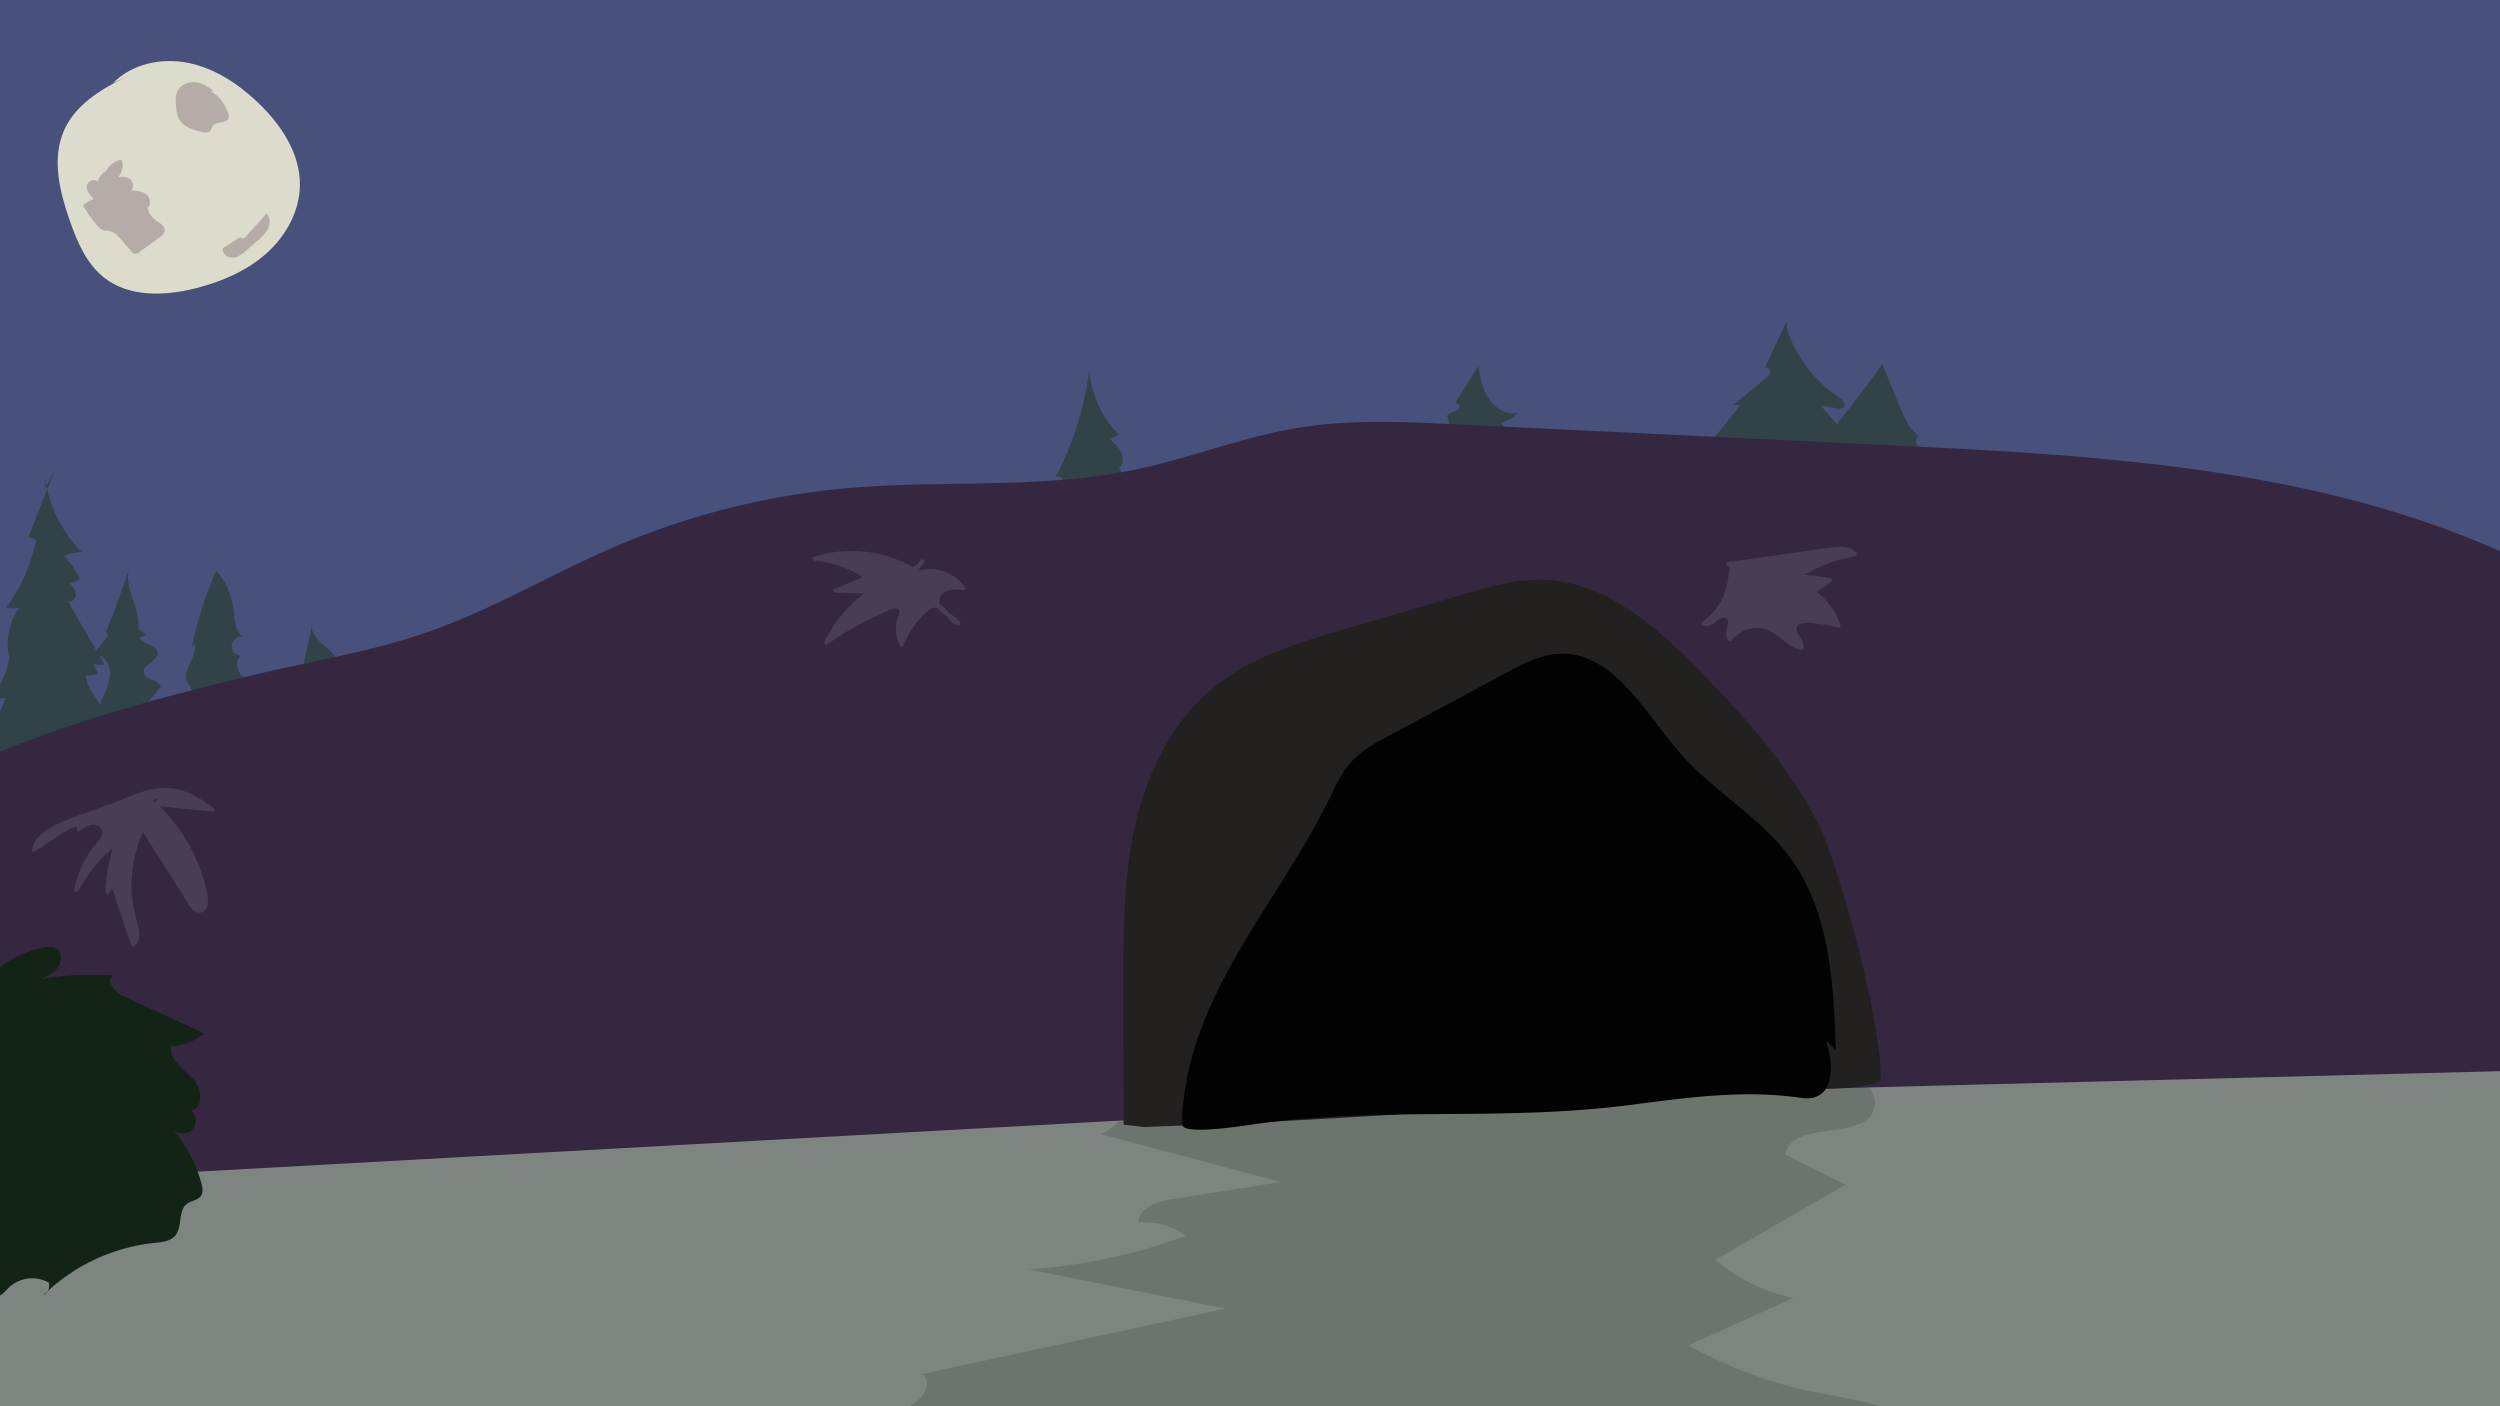 <svg id="Layer_1" data-name="Layer 1" xmlns="http://www.w3.org/2000/svg" viewBox="0 0 1920 1080"><defs><style>.cls-1{fill:#47517c;}.cls-2{fill:#dddbcc;}.cls-3{fill:#314347;}.cls-4{fill:#b5aca7;}.cls-5{fill:#7e847f;}.cls-6{fill:#6b756d;}.cls-7{fill:#35273f;}.cls-8{fill:#232120;}.cls-9{fill:#020202;}.cls-10{fill:#493d54;}.cls-11{fill:#132316;}</style></defs><title>background</title><rect class="cls-1" x="-43" y="-5" width="1963" height="1089"/><path class="cls-2" d="M86.78,63.86c14.47-14.92,37.34-19.68,57.72-15.57S182.94,64.34,198,78.67c17.7,16.83,32.54,39,32.34,63.45-.16,20.11-10.8,39.22-25.83,52.58S170.43,216.18,151,221.22c-23.93,6.19-51.63,7.29-71.05-8-13.53-10.64-20.62-27.35-26.32-43.59-7.92-22.57-14.1-48-4.3-69.82,9.61-21.36,32-33.59,53.31-43.34"/><path class="cls-3" d="M147.05,498.22a296.84,296.84,0,0,1,19-59.93,54.71,54.71,0,0,1,13.22,29.44c.95,7.89.95,17.43,7.71,21.6a7.19,7.19,0,1,0-1.85,14.14c-5.11,3.93-3.33,12.7,1.77,16.64s12,4.42,18.42,4.73c-12.12,20.67-35.61,31.33-57.65,40.75-3.14-1.33-2.25-6-.54-9s3.63-6.94,1.26-9.39c-1.26-1.29-3.32-1.54-4.52-2.88-3.46-3.84,3.83-9.16,3.22-14.3-.27-2.29-2.11-4-3.13-6.11-4.61-9.32,8.09-19.7,5.45-29.75"/><path class="cls-3" d="M1372.48,253a101.58,101.58,0,0,0,39.9,52.21c2.64,1.75,5.69,5.12,3.59,7.49-1.21,1.37-3.36,1.18-5.16.88l-12.57-2.12,23.61,26.89-10.44,3.88a77.29,77.29,0,0,0,13.09,12.15l-8.21,4.31a27.81,27.81,0,0,0,9.71,14.27,197.17,197.17,0,0,1-32.6.53c-10.1-.68-20.12-2.14-30.14-3.6l-63.75-9.27L1319,339.9c-2.54.73-2.32-3.79-.69-5.86q8.91-11.22,17.81-22.46a6.38,6.38,0,0,0-7.23,1.27l26.93-22.13c1.71-1.4,3.56-3.06,3.68-5.27s-2.87-4.27-4.32-2.61l17.11-36.32"/><path class="cls-3" d="M1135.27,281c1.54,8.64,3.18,17.54,7.93,24.93s13.45,13,22.08,11.32a22.86,22.86,0,0,1-12.75,7.47,43.89,43.89,0,0,0,13.54,10.79,9.8,9.8,0,0,0-6.11,3.36,16.65,16.65,0,0,0,11.93,5.63c-6.21,6.65-16.61,7-25.58,5.48s-18-4.53-27-2.92c-8.75,1.56-18.32,7.24-25.68,2.26,1.42-6.12,7.64-9.59,12.53-13.53s9-11.25,5-16.15c.9-1.89,3.14-2.63,5.12-3.31s4.18-1.8,4.57-3.85-2.93-3.91-3.79-2l19.57-31.61"/><path class="cls-3" d="M839,301l-.28-5.35a72.24,72.24,0,0,0,20.64,38.09l-6.64,3.78c3.27,2.94,6.64,6,8.42,10s1.53,9.28-1.77,12.18l12.52,17.93a209.58,209.58,0,0,1-51.75,12.07c-2.9.3-6.33.32-8.12-2-1.94-2.49-.72-6.16,1-8.81s4-5.3,3.92-8.46-4.3-6-6.37-3.63a244.39,244.39,0,0,0,25.9-81.9"/><path class="cls-3" d="M1409.49,327.06q18.88-23.12,36.15-47.51l12.75,31.13c3.74,9.12,7.78,18.66,15.48,24.82-3-.11-2.87,5-.47,6.86s5.88,2.65,7.18,5.4c1.46,3.09-.71,6.54-1.57,9.84s1.69,8.13,4.71,6.55a161.64,161.64,0,0,1-68.36,1.69c-3.56-.68-7.17-1.49-10.77-1.12s-7,1.87-10.6,1.75-7.57-2.85-7-6.4c.36-2.47,2.63-4.1,4.26-6s2.5-5.19.42-6.57a23.51,23.51,0,0,0,9.14-3.44c2.15-2.66-4.89-4.11-5.41-7.49-.21-1.39.83-2.64,1.8-3.66l10.58-11.21"/><path class="cls-3" d="M34.84,375l-.16-7.4a100.39,100.39,0,0,0,28.18,56.31,38.08,38.08,0,0,0-13.62,3.14,54.75,54.75,0,0,1,12.12,18.21l-7.67,2.81c2.12,2.41,4.36,5.09,4.53,8.3s-3,6.66-6,5.46l27.95,48.56a12.21,12.21,0,0,1-9-1.27l4.29,8.17a19,19,0,0,1-9.34,1.34c-.34,7.46,5.13,13.7,9.21,20s6.65,15.33,1.36,20.6L84.37,565c-31.86,3-62.17,14.68-92,26.23A118.31,118.31,0,0,1,4.41,536.43a33.34,33.34,0,0,0-12.55,1.45A68.36,68.36,0,0,0,7.19,505.17a47.54,47.54,0,0,1,7.61-38.5,18.58,18.58,0,0,1-9.87-.18,133.87,133.87,0,0,0,22.8-51.6,9.44,9.44,0,0,0-6-2.15l20.43-52.08"/><path class="cls-3" d="M84.9,477l14.78-41.16c-5.81,15,8.9,31,6.34,46.86l6,4.4a5.18,5.18,0,0,1-5,2.19c1.88,6.14,13.41,5.47,14.06,11.86.66,6.6-11.87,9-10.63,15.56,1.09,5.75,11.35,5,13.12,10.55l-10.83,13.31,6.47,1.1-30,19a9.28,9.28,0,0,1-4.33,1.8,6.69,6.69,0,0,1-4.62-1.87c-5.75-4.95-5.34-14-2.81-21.2s6.72-13.92,7.07-21.5-5.53-16.24-13-14.94L83.7,487.19c-.11,2.09-2.79-1-2-2.9L91,462"/><path class="cls-3" d="M232.18,514.86l8-37.65c-3.27,6.65,3.14,13.81,8.93,18.44s12.28,11.65,9.17,18.38a62.21,62.21,0,0,0-33.61,12.65"/><path class="cls-4" d="M151.42,69c5-1.31,10.38.5,14.36,3.74s6.7,7.77,8.89,12.42c.82,1.74,1.59,3.75.89,5.54-1.8,4.59-10.1,2.3-12.58,6.56-.62,1.06-.75,2.38-1.53,3.31-1.38,1.63-3.93,1.3-6,.82-6.92-1.58-14.65-3.77-18-10-1.52-2.83-1.88-6.11-2.2-9.3-.42-4.28-.75-8.85,1.32-12.62,2.54-4.66,8.34-6.88,13.61-6.31s10,3.48,14,7"/><path class="cls-4" d="M80.36,134a17.13,17.13,0,0,1,13-11.39,13.16,13.16,0,0,1-2.85,13.66c3.18-.81,6.83-.69,9.39,1.37s3.3,6.41.87,8.6c4,.19,8.21.47,11.38,2.89s4.32,7.79,1.22,10.28a14.44,14.44,0,0,0,5.33,9c3.31,2.59,8.37,4.89,7.73,9-.33,2.18-2.26,3.71-4,5L106.8,193.76a5.17,5.17,0,0,1-2.54,1.21c-1.6.11-2.88-1.23-3.91-2.45l-6.12-7.27c-2.89-3.44-6.16-7.11-10.59-7.91-1.68-.3-3.45-.16-5-.79a10.52,10.52,0,0,1-3.83-3.14,96.59,96.59,0,0,1-11.18-15.8,35.86,35.86,0,0,1,8.34-4.8c-2.71-2.77-5.63-6.07-5.28-9.93s6.42-6.39,8.11-2.9a15,15,0,0,1,7.06-9"/><path class="cls-4" d="M185.36,182.25c-.16,1.39,2.19.88,3.12-.16l16.36-18.27c2.86,3.19,2.72,8.24.81,12.07s-5.24,6.74-8.48,9.54l-7.75,6.68c-3.12,2.69-6.55,5.51-10.66,5.8s-8.65-3.43-7.5-7.38l11.45-7.31"/><path class="cls-5" d="M-138.52,873l780.38-44.09c85.06-4.8,170.17-9.61,254.87-18.78,91.47-9.9,182.34-24.87,273.82-34.64,264.26-28.26,531-13,796.34,2.25,11.41.65,23.67,1.63,32.46,8.93s11.91,18.86,14.51,29.81a926.65,926.65,0,0,1,23.89,257.44c-.57,12.11-1.53,24.68-7.49,35.23-12,21.27-39.51,27.19-63.78,30.06-115.84,13.67-233,6.91-349.51,1.58a14081.84,14081.84,0,0,0-1442.38,8c-75.3,4.28-150.73,9.17-226.08,6-14.31-.59-30.12-2.15-39.84-12.66-8-8.68-9.8-21.29-11.08-33.06a2106.93,2106.93,0,0,1-12.36-225"/><path class="cls-6" d="M869.3,840.91A41.33,41.33,0,0,1,845.63,871l137.91,36.81-83.35,13.17c-11.28,1.78-25.35,6.47-25.94,17.87A54.44,54.44,0,0,1,910.89,949,430.74,430.74,0,0,1,790,974.89L941.15,1005l-234.28,50.57c8.82,1,4.67,15.08-2.48,20.33-33.74,24.79-83.85,21.94-113.14,51.85,299.9,44.92,610.28,69.11,903.1-9.76-13.95-34.94-59.42-41-96.38-48a335.23,335.23,0,0,1-101.27-36.84l80.69-36.29a132,132,0,0,1-59.83-29.38l99.87-57.73L1371,886.69c5.22-27.67,63.84-9.14,68.66-36.88,1.64-9.44-5.86-18.53-14.77-22s-18.86-2.81-28.41-2.09c-143.46,10.88-287.69,14.45-431.2,4.24C924.73,827,882.1,823.37,845,840.1"/><path class="cls-7" d="M1961.23,443.33c-156-83-335.31-92.94-508.9-101.32l-334.42-16.15c-40.34-1.95-81-3.88-120.93,2.68-42.15,6.92-82.54,23.15-124.39,32-73.74,15.55-149.85,7.74-224.7,14.64A582.22,582.22,0,0,0,469.38,421.1c-46.74,20.31-91.23,46.8-139.11,63.7C285.93,500.45,239.5,507.6,194,518.56,106.26,539.68-10.22,569.87-86.37,623.35c-33.2,23.31-24.68,77.42-29.11,118.36Q-125,829.3-140.2,916l838.42-46.44L816.64,863c167.46-9.28,334.94-18.56,502.54-24.32,68.63-2.35,137.28-4.12,205.92-5.89L1984.61,821c3.62-.09,7.49-.28,10.38-2.64,3.1-2.52,4.29-6.9,5.18-11,24.89-113.93-35.05-228.37-43.27-345.13-.64-9.14,5.7-22.55,12.29-16.83"/><path class="cls-8" d="M878.77,865.55q155.91-5.41,311.44-18.4c36.77-3.07,50.89.69,85.29-12.65,13.42-5.2,38.78,2.2,53,0,13.63-2.11,39.69-6.24,52,0,6.84,3.47,64,1.67,64-6,0-52-35.36-169.85-46.43-192.58-21.85-44.9-55.73-82.71-90.5-118.54-34.12-35.16-74.52-71.23-123.5-72.23-20.16-.41-39.89,5.33-59.24,11l-92.14,27c-35.12,10.31-71.25,21.13-99.77,44.08-32.56,26.2-51.93,66-61.13,106.76s-9.17,83-9.09,124.78q.09,52.47.19,104.94"/><path class="cls-9" d="M1410,806.87c-1.74-51.42-4.62-106.3-34.88-147.81-22.9-31.43-58.68-50.92-84.31-80.15-27.92-31.85-52.19-79.46-94.36-76.8-13.79.87-26.47,7.55-38.66,14.08l-90.66,48.61c-10.94,5.86-22.13,11.92-30.28,21.31-6,6.86-10,15.16-13.94,23.35C981.68,694.83,914.76,760.29,908,855a75.07,75.07,0,0,0,0,9c1.76,8.29,51.43-.13,58-1,102-13.48,187.7-1.37,289.67-14.85,42.46-5.61,85.52-11.23,127.94-4.93a25.39,25.39,0,0,0,5.64.28c20.36-1.59,18.8-27.52,13-44.73"/><path class="cls-10" d="M699.64,436.52a92.25,92.25,0,0,0-74.09-7.4,81.19,81.19,0,0,1,40.18,14.32l-24.06,10.24,26.69.68a96,96,0,0,0-33.81,39.31,227.91,227.91,0,0,1,51.12-27.39c1.37-.52,2.9-1,4.26-.46,3.05,1.26,2,5.74.92,8.87a26.71,26.71,0,0,0,1.71,20.62,61.41,61.41,0,0,1,19.38-27c2.06-1.64,4.43-3.21,7.06-3.17,7.56.13,9.65,12.26,17.06,13.78-4.52-6.86-16.2-9.07-16.45-17.28-.13-4.31,3.52-8,7.61-9.35s8.53-.91,12.81-.46c-8.3-11.92-25.46-16.7-38.73-10.79l7.08-10"/><path class="cls-10" d="M700.39,435.22a94.72,94.72,0,0,0-75.24-7.55,1.51,1.51,0,0,0,.4,2.95A81.87,81.87,0,0,1,665,444.74v-2.59l-24.06,10.24c-1.46.62-.6,2.76.75,2.79l26.69.68-.76-2.79a99.58,99.58,0,0,0-34.35,39.84c-.57,1.22.71,3,2.06,2a232,232,0,0,1,41.86-23.62c1.84-.79,11.19-6.15,13.14-3,1.28,2.1-1.51,7.78-1.87,9.88a29.21,29.21,0,0,0,2.83,17.81c.62,1.26,2.33.73,2.74-.36a61.47,61.47,0,0,1,9-16.23c3.26-4.18,10.1-13,16-12.82,4.13.16,6.62,4.83,8.84,7.7s4.38,5.07,7.82,6c1.17.33,2.49-1.1,1.7-2.2-3.4-4.68-8.54-6.78-12.77-10.49-3.52-3.08-4.91-7.44-1.21-11.28,4.3-4.45,11.09-3.63,16.65-3.06a1.5,1.5,0,0,0,1.3-2.25,34.29,34.29,0,0,0-40.43-11.49l1.7,2.21,7.07-10c1.12-1.57-1.48-3.07-2.59-1.51l-7.07,10c-.72,1,.49,2.71,1.69,2.21a31.31,31.31,0,0,1,37,10.1l1.29-2.26c-8.12-.83-23.47.31-21.81,12.39,1.16,8.5,12.06,10.77,16.55,16.95l1.69-2.2c-8.35-2.31-10.37-17.58-21.25-13-5.72,2.41-10.71,8.25-14.44,13a65.23,65.23,0,0,0-9.65,17.41l2.74-.36a25.89,25.89,0,0,1-2.39-16.3c.58-3,2.2-6.07,1.94-9.24-.51-6.35-6.48-4.85-10.68-3.18a232.88,232.88,0,0,0-48.94,26.54l2.06,2.06a96.39,96.39,0,0,1,33.27-38.77,1.52,1.52,0,0,0-.76-2.8l-26.69-.68.76,2.8,24.06-10.24c1.13-.48.82-2,0-2.59a85,85,0,0,0-40.94-14.53l.4,2.95a91.63,91.63,0,0,1,72.93,7.24,1.5,1.5,0,0,0,1.51-2.59Z"/><path class="cls-10" d="M116.33,615.39a128.6,128.6,0,0,1,41.54,73.32c.75,4.17.2,10-4,10.59-3.1.46-5.51-2.53-7.2-5.17Q128.11,665.08,109.53,636a100.66,100.66,0,0,0-5.85,72.65c1.76,5.79,3.49,13.36-1.47,16.81L86.68,679.19l-4.12,6a119.1,119.1,0,0,1,6.7-37c-13.64,8-22.48,22-30.79,35.51a79.34,79.34,0,0,1,17-35.91c2.57-3.08,5.59-6.68,4.68-10.59s-5.34-5.83-9.21-5.38-7.24,2.72-10.44,4.93c1.35-3.45-5-3.72-8.1-1.67L25.93,652.73C28.49,641,41.29,635.17,52.52,631L104,612c7-2.6,14.22-5.23,21.72-5.48,13.71-.48,26.39,7,37.35,15.24L121,617.45l2.42-5.41"/><path class="cls-10" d="M115.27,616.45a128.2,128.2,0,0,1,39.49,64.89,50.19,50.19,0,0,1,1.88,9.77,8.3,8.3,0,0,1-.52,4.14c-2.13,4-6.05,1.08-7.76-1.31-4.32-6-8.06-12.58-12.06-18.83l-25.47-39.83a1.51,1.51,0,0,0-2.59,0A103.48,103.48,0,0,0,98,679.44a101.68,101.68,0,0,0,2.34,22.27c1.39,6.36,7.08,17.53.83,22.73l2.5.66L88.13,678.79a1.53,1.53,0,0,0-2.75-.36l-4.12,6.05,2.8.75a123.06,123.06,0,0,1,6.65-36.6,1.51,1.51,0,0,0-2.2-1.69c-14,8.54-22.9,22.38-31.33,36l2.74,1.15A80,80,0,0,1,68.28,661a77.13,77.13,0,0,1,7.2-10.8c2-2.55,4.5-5,5.65-8.12a8.2,8.2,0,0,0-4.46-10.77c-6-2.76-12,.86-16.92,4.19l2.2,1.7c1.14-5.27-5.54-5.5-9-4-4.26,1.81-8.17,5.24-12,7.81L25.18,651.43l2.2,1.7c2.74-10.76,13.48-16,23-19.71C63.1,628.48,76,624,88.76,619.24c12.35-4.56,26-11.63,39.4-11.19,12.8.43,24.18,7.61,34.14,15l.76-2.79L121,616l1.3,2.25,2.42-5.4c.78-1.75-1.8-3.28-2.59-1.52l-2.43,5.41A1.54,1.54,0,0,0,121,619l42.11,4.34c1.65.17,1.8-2,.76-2.8C153.61,612.89,142,605.8,129,605.08c-14.66-.8-29.44,7-42.85,11.95s-27.46,9.45-40.69,15.2c-9.21,4-18.33,9.8-20.95,20.1a1.51,1.51,0,0,0,2.2,1.69l16.55-11,7.45-4.95c.14-.1,9.12-5.15,8.37-1.68-.25,1.18,1,2.48,2.2,1.69,2.6-1.77,5.35-3.75,8.46-4.47,5.29-1.22,10.91,2.69,8.11,8.48-2.15,4.44-6.4,8.21-9.12,12.38A82.31,82.31,0,0,0,57,683.34a1.51,1.51,0,0,0,2.75,1.15c8.15-13.21,16.69-26.7,30.25-35l-2.2-1.7a125.82,125.82,0,0,0-6.76,37.4,1.51,1.51,0,0,0,2.79.76L88,680l-2.74-.36,15.53,46.31a1.53,1.53,0,0,0,2.51.66c4.38-3.64,4.06-9.25,2.92-14.36-1.83-8.17-4.24-15.86-4.9-24.29a100.17,100.17,0,0,1,9.54-51.12h-2.59l31.84,49.8c2.76,4.31,6.41,13.54,12.52,14.21,4.91.54,6.92-4.37,7.05-8.45.22-6.88-2.52-14.55-4.63-21a132.61,132.61,0,0,0-8.91-20.8,131.13,131.13,0,0,0-28.72-36.25c-1.44-1.28-3.57.83-2.12,2.12Z"/><path class="cls-10" d="M1327,433.19l79.12-11.14c6.49-.92,14.17-1.42,18.48,3.52a124.31,124.31,0,0,0-43.32,16.84l24.24,2.94a63.23,63.23,0,0,1-13.49,9.06,48.5,48.5,0,0,1,20,26.08,107.13,107.13,0,0,0-27.21-3.4c-1.74,0-3.61.09-5,1.14-2.87,2.15-1.93,6.7-.08,9.77s4.45,6.14,4.07,9.7c-9.18-1.18-15.23-10-23.46-14.28-10.59-5.47-25-1.9-31.79,7.89-4.43-4.49,3.43-14-1.63-17.76-5.57-4.16-12.57,8.62-18.67,5.28a48.85,48.85,0,0,0,20.84-38.95"/><path class="cls-10" d="M1327.42,434.64l49.44-7,23.74-3.34c7.31-1,17.06-3.62,23,2.3l.67-2.51a129.59,129.59,0,0,0-43.69,17,1.52,1.52,0,0,0,.76,2.8l24.24,2.94-1.06-2.56a68.28,68.28,0,0,1-13.19,8.83,1.52,1.52,0,0,0,0,2.59,48.06,48.06,0,0,1,19.3,25.18l1.85-1.85a115.66,115.66,0,0,0-17.54-3c-4.3-.39-10.59-1.59-14.7.28-9.61,4.37,2.08,15.76,2.12,21.39l1.89-1.45c-12.06-2.07-18.54-14.83-31-16.62a27.58,27.58,0,0,0-26,10.92l2.35-.3c-4.05-5.05,5.06-14.66-2.7-18.46-6.83-3.34-11.72,8.39-17.9,5.75v2.59a51.13,51.13,0,0,0,21.58-40.25c.05-1.93-2.95-1.93-3,0a48,48,0,0,1-20.09,37.66c-.81.57-1.14,2.1,0,2.59a7.55,7.55,0,0,0,6.65-.2c2.93-1.34,5.95-5.14,9.18-5.53,6.13-.74,3,7.33,2.54,10.57-.4,2.86-.21,5.12,1.62,7.4a1.52,1.52,0,0,0,2.36-.31c6.65-9,19.63-12.45,29.73-7.35,8.43,4.26,14.07,12.76,23.82,14.44a1.53,1.53,0,0,0,1.9-1.45,14.66,14.66,0,0,0-2.59-7.82c-2.61-4.32-6.16-9.78,2.1-11.29,3.86-.71,9,.27,12.8.72a112.94,112.94,0,0,1,14,2.62,1.51,1.51,0,0,0,1.85-1.84,51.43,51.43,0,0,0-20.68-27v2.59a71.75,71.75,0,0,0,13.79-9.3c1.11-.94.09-2.42-1.06-2.56l-24.24-2.94.75,2.79A127.31,127.31,0,0,1,1425,427a1.5,1.5,0,0,0,.66-2.5c-4.51-4.53-10.63-4.93-16.7-4.31-8.36.84-16.69,2.3-25,3.47l-57.36,8.08c-1.91.26-1.1,3.16.8,2.89Z"/><path class="cls-11" d="M-12.18,754.11A81,81,0,0,1,34.3,727.64c2.58-.47,5.34-.8,7.75.22,5.16,2.17,6,9.59,3,14.28s-8.3,7.3-13.37,9.67a241.07,241.07,0,0,1,56-2.54c-7.06,1.56-.87,12.06,5.68,15.09l63.44,29.33a42.22,42.22,0,0,1-25.45,9.84c-1.3,10.11,9.22,17.21,16.42,24.54s9.08,23.16-1.16,24.65a10.45,10.45,0,0,1,1,14.93c-3.95,4-11.46,3.85-15.18-.39a104.09,104.09,0,0,1,22.27,41.66c.86,3.25,1.48,7-.51,9.71-2.35,3.23-7.16,3.44-10.42,5.78-7.4,5.32-3.36,18-9.38,24.76-3.76,4.24-10.11,4.78-15.79,5.37A143.38,143.38,0,0,0,33.37,994.7,8.26,8.26,0,0,0,37.42,985a26.23,26.23,0,0,0-30.27,3.51c-2.67,2.53-4.95,5.76-8.45,7-9.27,3.18-15.39-9-21.79-16.28-7.59-8.67-19.64-11.69-30.41-16s-22-12-23-23.38l20.61-8.55a441.9,441.9,0,0,0-57.15-45.82c15.64-8.28,15.9-34.45.44-43a16,16,0,0,0,14.31-13.71,15.89,15.89,0,0,0-11.06-16.38,264.08,264.08,0,0,1,84.51-51.5"/></svg>